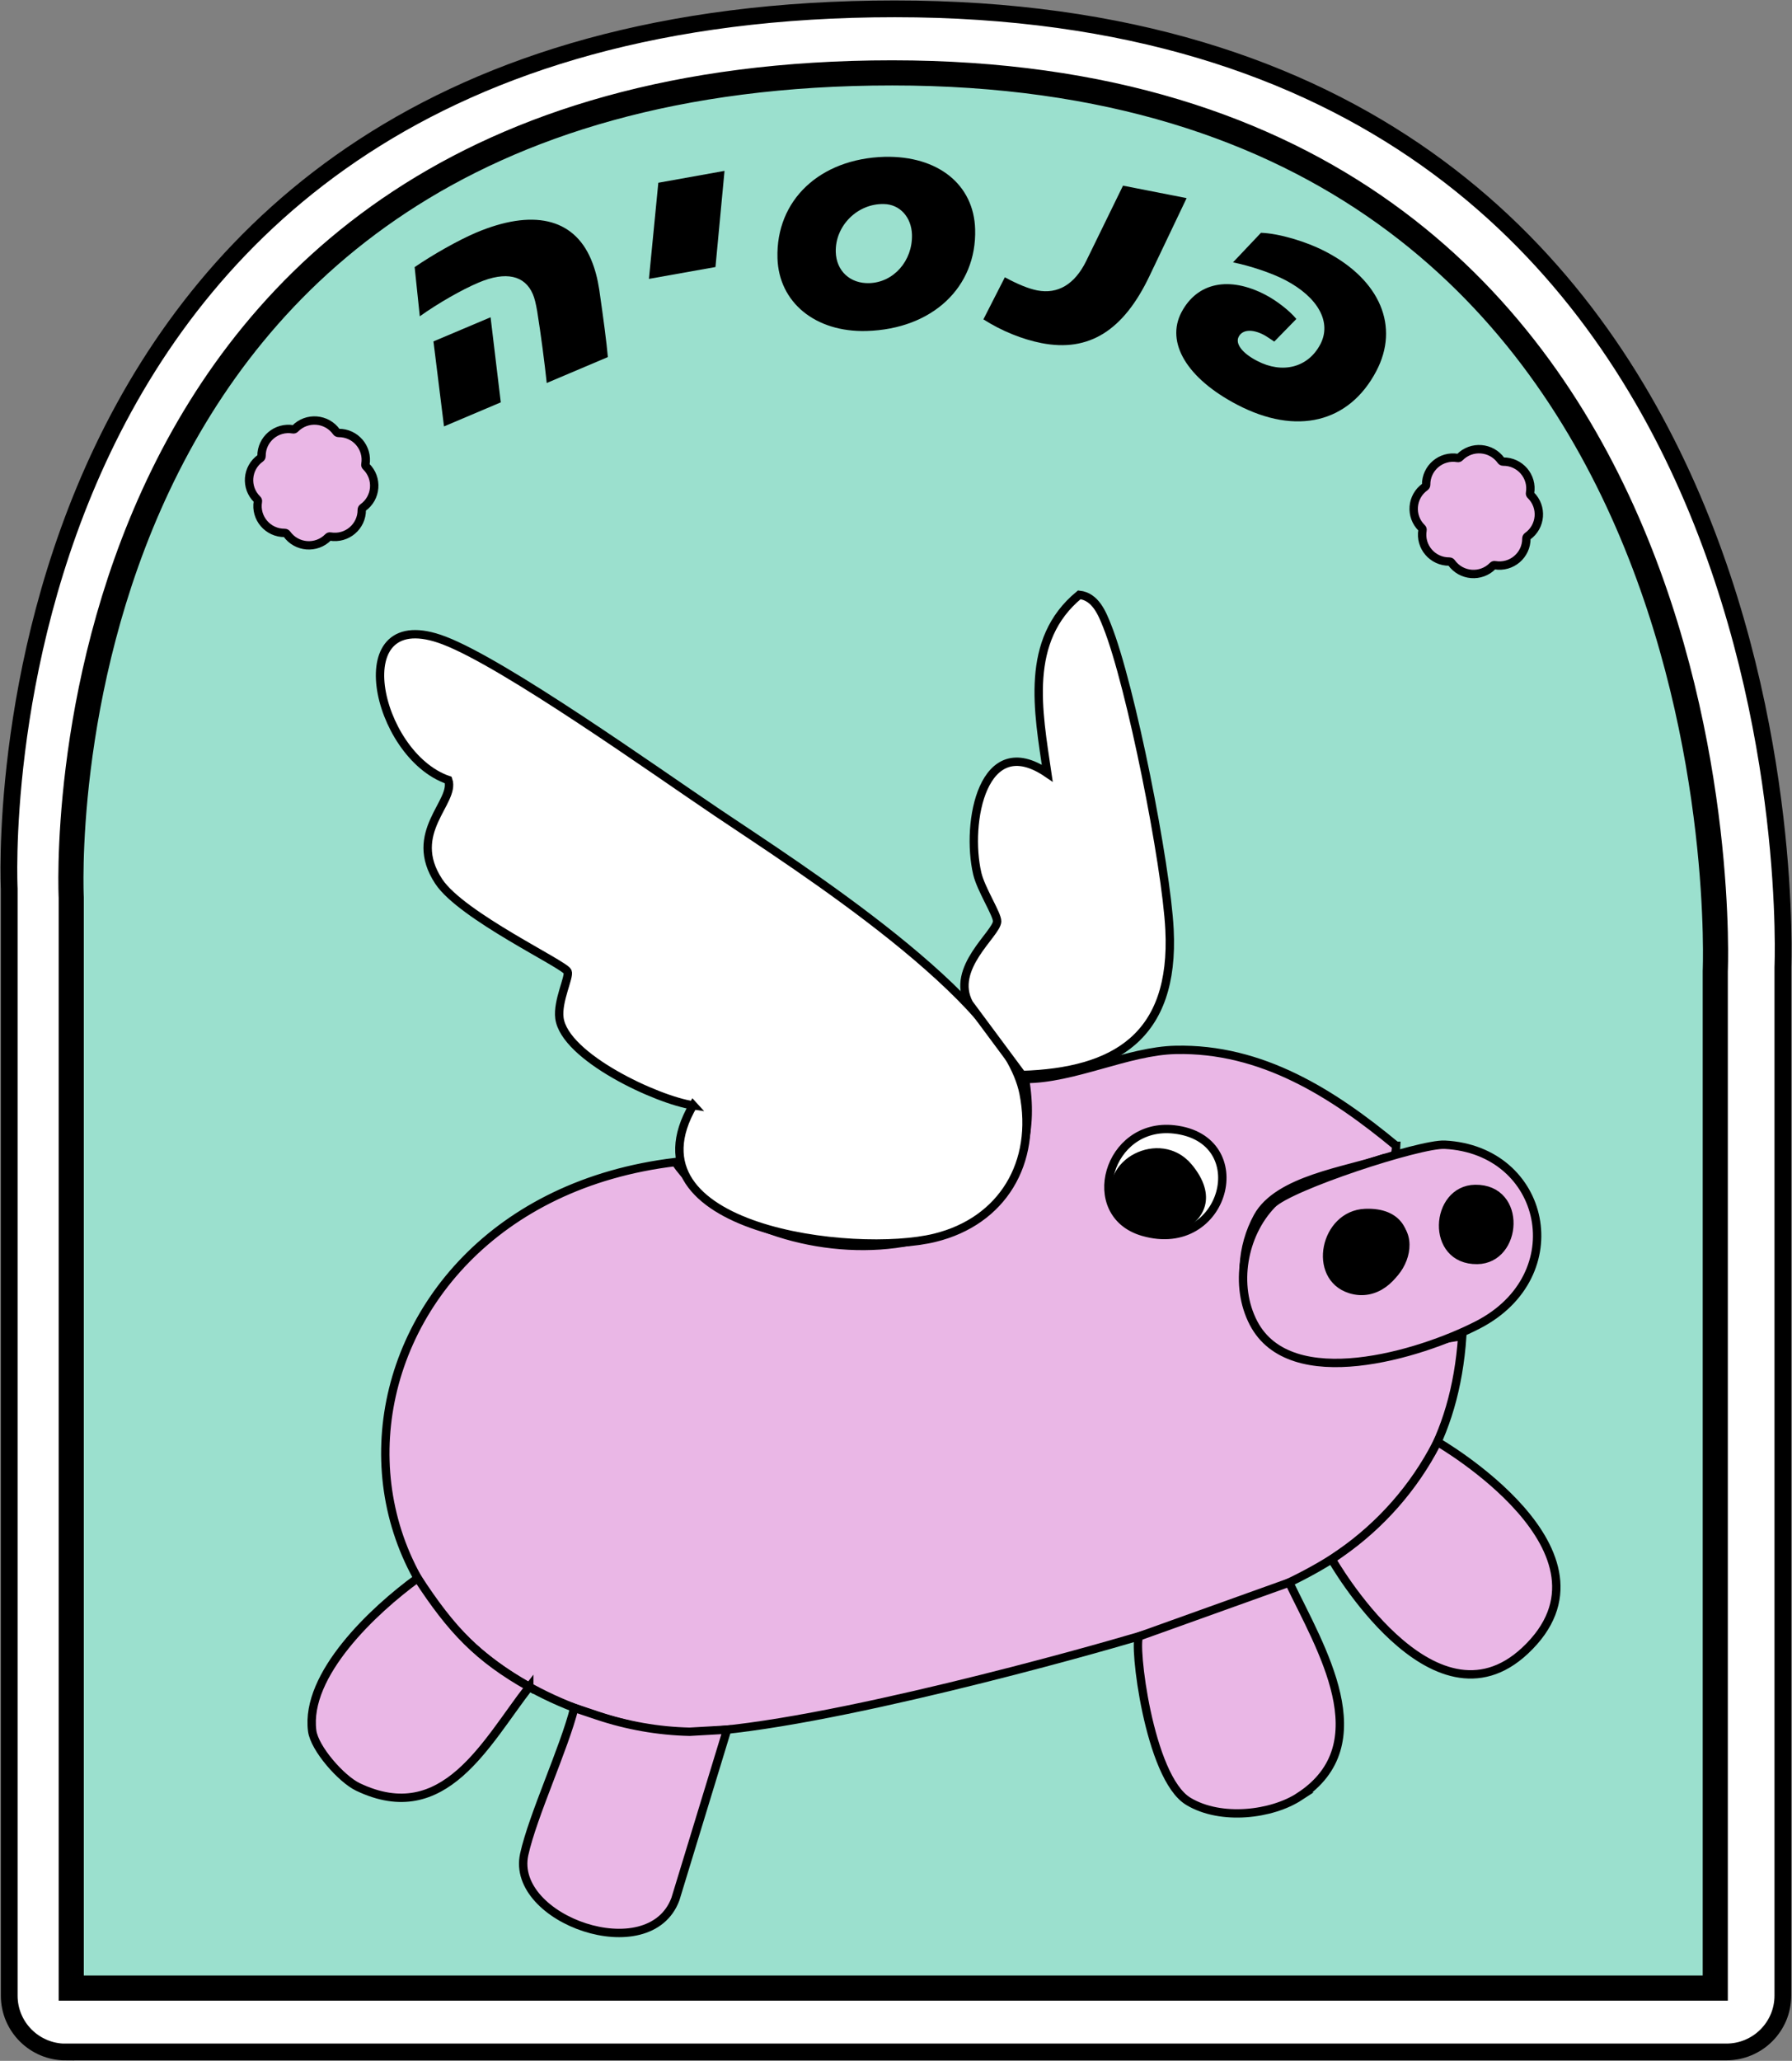 <svg width="214" height="246" viewBox="0 0 214 246" fill="none" xmlns="http://www.w3.org/2000/svg">
<rect x="0" y="0" width="214" height="246" fill="#808080" stroke="none"/>
<g clip-path="url(#clip0_1294_748)">
<path d="M7.85 244.944C4.121 244.944 1.102 241.935 1.102 238.219V106.076C1.102 106.076 -4.28 1.056 106.862 1.056C218.005 1.056 212.909 115.441 212.909 115.441V238.208C212.909 241.925 209.889 244.934 206.16 244.934H7.85V244.944Z" fill="white" stroke="black" stroke-width="2" stroke-miterlimit="10"/>
<path d="M8.507 237.3V107.131C8.507 107.131 3.528 8.7 106.544 8.7C209.561 8.7 204.836 115.926 204.836 115.926V237.311H8.507V237.3Z" fill="#9BE0CE" stroke="black" stroke-width="3" stroke-miterlimit="10"/>
<path d="M39.442 64.044C39.346 64.023 39.251 64.055 39.188 64.129C37.779 65.565 35.416 65.375 34.251 63.738C34.198 63.664 34.102 63.612 34.007 63.612C31.994 63.633 30.458 61.838 30.797 59.864C30.818 59.769 30.786 59.673 30.712 59.61C29.271 58.206 29.462 55.852 31.104 54.69C31.178 54.637 31.231 54.542 31.231 54.447C31.21 52.441 33.011 50.91 34.992 51.248C35.088 51.269 35.183 51.238 35.246 51.164C36.656 49.728 39.018 49.918 40.183 51.554C40.236 51.628 40.332 51.681 40.427 51.681C42.44 51.66 43.976 53.455 43.637 55.429C43.616 55.524 43.648 55.619 43.722 55.682C45.163 57.087 44.972 59.441 43.33 60.602C43.256 60.655 43.203 60.75 43.203 60.845C43.224 62.851 41.423 64.382 39.442 64.044Z" fill="#EAB7E6" stroke="black" stroke-miterlimit="10"/>
<path d="M178.52 67.465C178.425 67.444 178.33 67.476 178.266 67.55C176.857 68.986 174.495 68.796 173.329 67.159C173.276 67.085 173.181 67.032 173.086 67.032C171.073 67.053 169.537 65.259 169.876 63.284C169.897 63.189 169.865 63.094 169.791 63.031C168.35 61.627 168.541 59.272 170.183 58.111C170.257 58.058 170.31 57.963 170.31 57.868C170.289 55.862 172.09 54.331 174.071 54.669C174.166 54.69 174.262 54.658 174.325 54.584C175.734 53.149 178.097 53.339 179.262 54.975C179.315 55.049 179.41 55.102 179.506 55.102C181.519 55.081 183.055 56.876 182.716 58.85C182.695 58.945 182.726 59.04 182.8 59.103C184.241 60.508 184.051 62.862 182.408 64.023C182.334 64.076 182.281 64.171 182.281 64.266C182.303 66.272 180.502 67.803 178.52 67.465Z" fill="#EAB7E6" stroke="black" stroke-miterlimit="10"/>
<path d="M143.973 136.588C151.326 145.393 136.314 150.514 133.136 142.268C130.699 135.965 139.64 131.394 143.973 136.588Z" fill="white"/>
<path d="M166.729 136.768C166.634 138.858 166.009 138.003 165.13 138.298C160.786 139.766 152.629 140.822 150.192 145.235C148.253 148.761 147.851 153.386 149.758 157.018C155.034 167.048 166.316 160.438 174.622 159.499C172.916 184.394 152.999 190.486 132.754 196.262C121.673 199.429 88.28 208.298 78.449 206.566C32.195 198.394 37.641 143.852 80.642 138.71C90.855 153.502 126.525 153.27 122.404 128.796C128.199 128.817 134.725 125.439 140.382 125.323C150.658 125.09 159.155 130.507 166.719 136.768H166.729ZM140.202 134.814C132.277 133.927 129.195 144.929 136.505 147.04C146.346 149.881 150.001 135.912 140.202 134.814Z" fill="#EAB7E6" stroke="black" stroke-miterlimit="10"/>
<path d="M82.782 131.943C78.481 131.32 67.41 126.167 66.806 121.522C66.541 119.484 68.046 116.591 67.781 115.979C67.41 115.103 55.121 109.338 52.398 105.22C48.531 99.371 54.432 95.729 53.532 93.111C44.813 90.133 40.914 71.826 53.034 76.45C60.28 79.206 78.205 91.981 85.642 96.985C95.209 103.426 119.978 119.104 122.234 130.496C123.887 138.816 119.692 145.773 111.64 147.748C102.063 150.102 74.116 146.829 82.772 131.932L82.782 131.943Z" fill="white" stroke="black" stroke-miterlimit="10"/>
<path d="M115.719 119.79C113.441 115.557 119.035 111.46 119.077 109.982C119.098 109.137 117.139 106.15 116.704 104.27C115.295 98.21 117.361 87.05 125.063 92.287C123.982 84.907 122.298 76.418 128.887 71.002C130.816 71.213 131.61 73.198 132.214 74.719C135.043 81.803 139.28 103.236 139.662 110.953C140.308 123.813 133.093 127.962 122.054 128.321L115.719 119.79Z" fill="white" stroke="black" stroke-miterlimit="10"/>
<path d="M159.038 186.126L160.055 185.419C164.897 182.051 168.848 177.563 171.55 172.337L171.666 172.116C171.666 172.116 194.655 185.324 182.112 197.043C171.073 207.347 159.038 186.126 159.038 186.126Z" fill="#EAB7E6" stroke="black" stroke-miterlimit="10"/>
<path d="M155.203 214.442C151.887 216.607 145.817 217.367 141.918 215.023C137.161 212.162 135.307 195.934 136.049 195.322L153.953 188.903C157.693 196.694 164.791 208.171 155.192 214.442H155.203Z" fill="#EAB7E6" stroke="black" stroke-miterlimit="10"/>
<path d="M149.694 157.926C147.363 153.46 148.402 147.389 151.908 143.757C154.016 141.582 169.579 136.493 172.535 136.641C184.686 137.274 187.949 152.267 176.455 158.158C169.547 161.705 154.112 166.393 149.694 157.926ZM176.169 141.92C171.306 141.983 170.723 150.472 176.412 150.398C181.275 150.334 181.858 141.846 176.169 141.92ZM163.021 144.792C158.169 144.992 156.644 152.425 161.242 153.882C167.259 155.782 171.253 144.454 163.021 144.792Z" fill="#EAB7E6" stroke="black" stroke-miterlimit="10"/>
<path d="M86.829 206.471L80.653 226.7C77.538 234.999 60.905 229.128 62.6 221.358C63.617 216.723 67.41 208.614 68.586 203.863L71.33 204.782C74.889 205.975 78.608 206.629 82.358 206.714L86.829 206.461V206.471Z" fill="#EAB7E6" stroke="black" stroke-miterlimit="10"/>
<path d="M63.204 201.35C58.056 207.96 53.066 218.233 42.747 213.302C40.755 212.352 37.556 208.709 37.281 206.608C36.412 199.904 44.59 192.218 49.877 188.375C53.924 194.583 57.113 197.93 63.204 201.361V201.35Z" fill="#EAB7E6" stroke="black" stroke-miterlimit="10"/>
<path d="M163.329 144.781C172.026 144.58 168.001 155.867 161.602 153.861C156.707 152.33 158.201 144.897 163.329 144.781Z" fill="black"/>
<path d="M175.925 142.173C181.73 142.194 181.286 150.398 176.317 150.387C170.511 150.366 170.956 142.163 175.925 142.173Z" fill="black"/>
<path d="M142.299 138.985C148.614 146.534 135.731 150.926 132.998 143.863C130.911 138.457 138.57 134.54 142.299 138.985Z" fill="black"/>
<path d="M64.158 37.185C63.977 36.161 63.84 35.601 63.628 35.105C62.674 32.877 60.418 32.349 57.176 33.722C55.1 34.598 52.282 36.224 50.131 37.755L49.517 31.885C51.688 30.396 54.687 28.697 56.837 27.778C63.575 24.927 68.469 26.015 70.567 30.924C71.054 32.065 71.362 33.268 71.563 34.577C72.082 38.188 72.431 40.817 72.591 42.622L65.291 45.716C65.037 43.33 64.592 39.888 64.158 37.196V37.185ZM51.763 40.754L58.585 37.871L59.803 48.028L53.023 50.9L51.763 40.754Z" fill="black"/>
<path d="M78.629 21.813L86.522 20.398L85.441 31.874L77.496 33.289L78.618 21.802L78.629 21.813Z" fill="black"/>
<path d="M92.846 30.808C92.645 23.893 97.9 18.941 105.644 18.719C112.022 18.582 116.302 22.034 116.45 27.366C116.651 34.282 111.344 39.286 103.472 39.508C97.37 39.677 93.005 36.098 92.846 30.819V30.808ZM108.907 28.01C108.843 25.899 107.445 24.389 105.559 24.357C102.413 24.273 99.722 26.944 99.807 30.08C99.87 32.328 101.512 33.87 103.811 33.796C106.714 33.712 108.992 31.135 108.907 28.01Z" fill="black"/>
<path d="M117.435 38.125L119.999 33.099C121.556 33.944 122.838 34.461 123.855 34.662C126.345 35.147 128.347 33.923 129.703 31.178L134.11 22.161L141.706 23.65L137.299 32.888C134.184 39.466 130.042 42.063 124.374 40.954C122.118 40.511 119.639 39.529 117.425 38.114L117.435 38.125Z" fill="black"/>
<path d="M141.092 37.27C142.967 33.722 146.77 32.92 151.135 35.2C152.501 35.918 154.006 37.101 154.811 38.072L152.173 40.775C151.823 40.542 151.241 40.141 150.944 39.983C149.535 39.244 148.37 39.339 147.925 40.194C147.491 41.018 148.327 42.147 150.118 43.076C153.148 44.66 156.209 43.879 157.671 41.102C159.049 38.484 157.438 35.506 153.497 33.437C151.834 32.571 149.302 31.737 147.247 31.315L150.584 27.788C152.724 27.862 155.976 28.813 158.349 30.058C164.833 33.448 167.153 38.99 164.356 44.301C161.114 50.467 154.832 52.019 147.734 48.303C141.749 45.177 139.185 40.891 141.092 37.27Z" fill="black"/>
</g>
<defs>
<clipPath id="clip0_1294_748">
<rect width="214" height="246" fill="white"/>
</clipPath>
</defs>
</svg>
